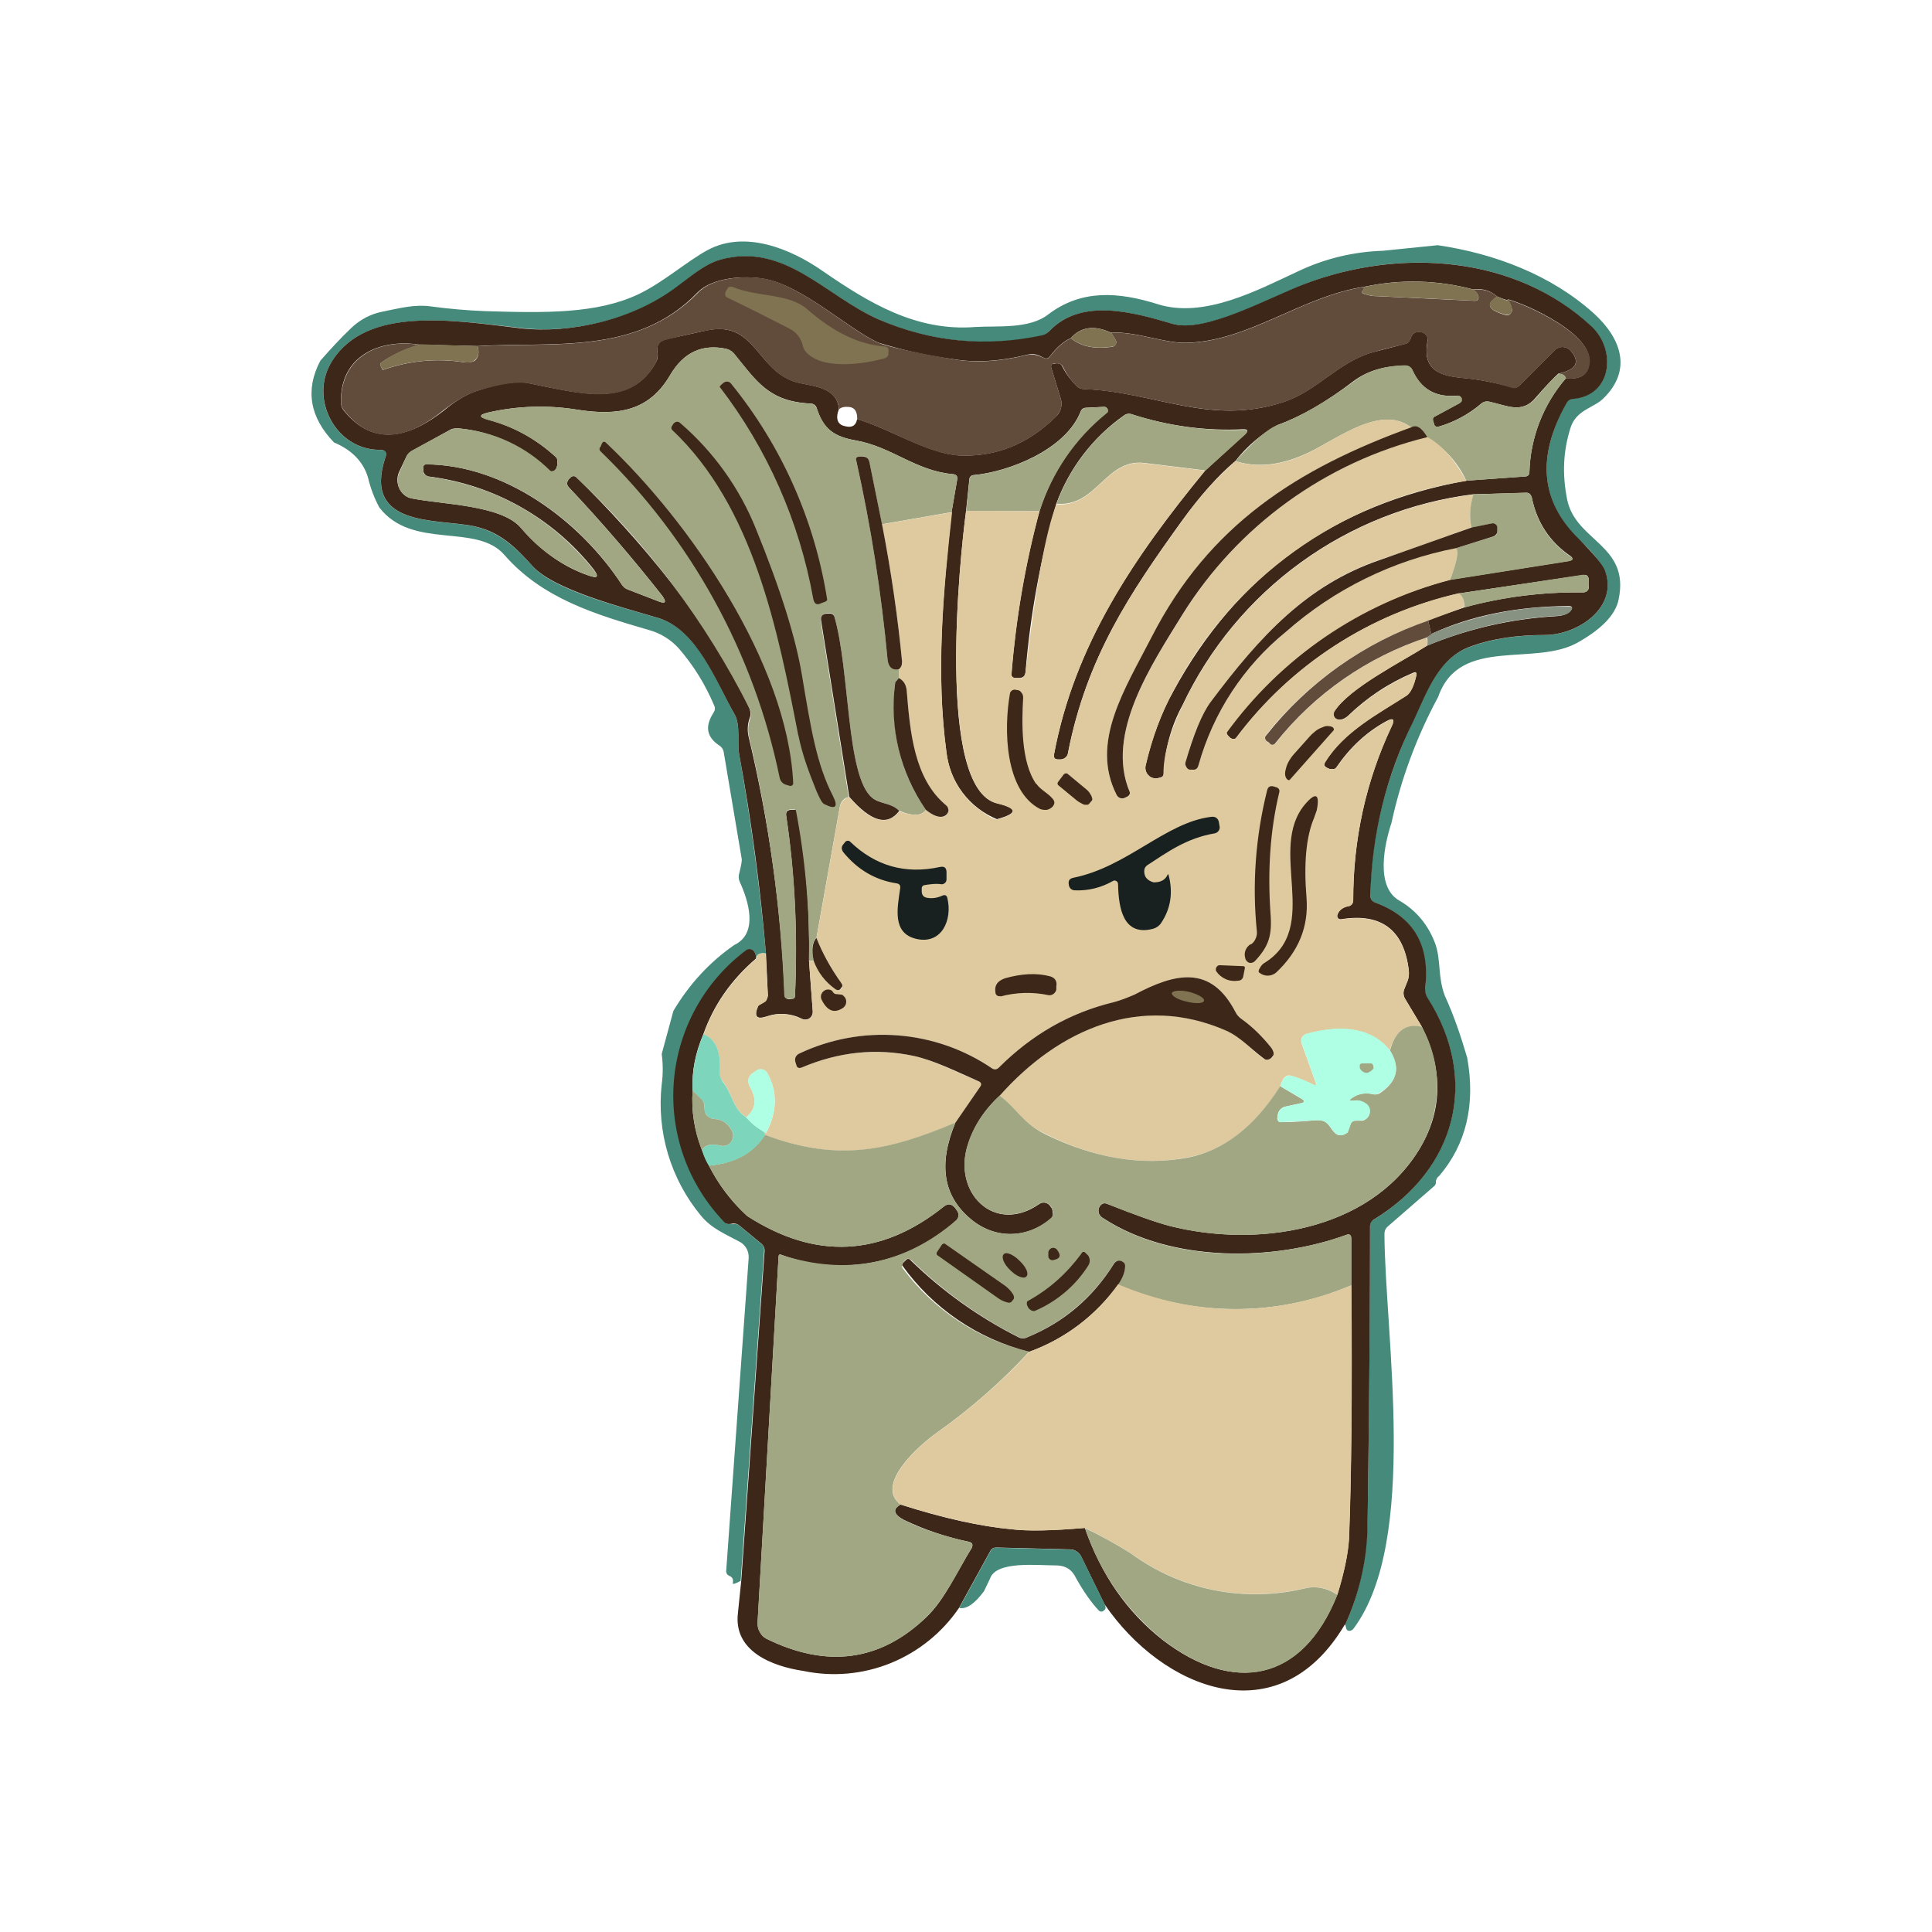 <svg width="24" height="24" viewBox="0 0 24 24" fill="none" xmlns="http://www.w3.org/2000/svg">
<rect x="0" y="0" width="24" height="24" fill="#333333" stroke="none"/>
<g clip-path="url(#clip0_328_20002)">
<path d="M24 0H0V24H24V0Z" fill="white"/>
<path d="M17.181 3.115L17.86 3.046C18.569 3.15 19.271 3.417 19.8 3.894C20.137 4.201 20.282 4.596 19.916 4.951C19.8 5.067 19.579 5.09 19.509 5.316C19.417 5.607 19.405 5.897 19.469 6.211C19.579 6.728 20.247 6.768 20.108 7.442C20.073 7.628 19.91 7.802 19.62 7.97C19.08 8.296 18.133 7.889 17.866 8.656C17.593 9.161 17.401 9.689 17.285 10.224C17.204 10.468 17.076 11.014 17.384 11.188C17.593 11.31 17.744 11.49 17.831 11.728C17.901 11.931 17.86 12.134 17.947 12.367C18.064 12.622 18.151 12.884 18.226 13.139C18.331 13.72 18.214 14.214 17.878 14.608C17.864 14.617 17.854 14.63 17.847 14.644C17.84 14.658 17.836 14.674 17.837 14.69C17.837 14.699 17.835 14.708 17.831 14.716C17.827 14.724 17.821 14.731 17.814 14.736L17.239 15.236C17.226 15.247 17.215 15.262 17.208 15.278C17.201 15.294 17.198 15.311 17.198 15.329C17.204 16.583 17.628 19.138 16.815 20.23C16.809 20.239 16.801 20.245 16.792 20.251C16.783 20.256 16.773 20.259 16.763 20.259C16.739 20.259 16.728 20.248 16.722 20.224C16.72 20.21 16.716 20.197 16.71 20.184C16.885 19.8 16.977 19.371 16.989 18.889C17.012 17.245 17.018 16.025 17.018 15.236C17.018 15.195 17.035 15.166 17.07 15.149C18.075 14.527 18.389 13.424 17.733 12.402C17.709 12.367 17.699 12.326 17.703 12.285C17.761 11.74 17.558 11.385 17.076 11.211C17.06 11.205 17.046 11.194 17.037 11.179C17.027 11.164 17.023 11.147 17.024 11.13C17.024 10.433 17.198 9.707 17.547 8.969C17.733 8.586 17.866 8.168 18.278 8.029C18.534 7.936 18.842 7.889 19.196 7.889C19.608 7.883 20.102 7.547 19.939 7.094C19.855 6.946 19.745 6.814 19.614 6.704C19.138 6.24 19.086 5.677 19.457 5.009C19.464 4.993 19.476 4.979 19.49 4.969C19.504 4.958 19.521 4.952 19.539 4.951C20.026 4.916 20.079 4.352 19.771 4.062C18.83 3.168 17.384 3.075 16.211 3.528C15.764 3.702 14.968 4.149 14.556 4.021C14.079 3.882 13.429 3.696 13.034 4.114C13.01 4.143 12.978 4.164 12.941 4.172C12.261 4.32 11.552 4.249 10.915 3.969C10.252 3.679 9.753 3.011 8.951 3.226C8.748 3.284 8.574 3.441 8.4 3.574C7.865 3.975 7.087 4.149 6.466 4.074C5.641 3.981 4.549 3.801 4.125 4.486C3.829 4.951 4.172 5.595 4.724 5.589C4.787 5.589 4.811 5.618 4.787 5.682C4.497 6.553 5.426 6.443 5.879 6.536C6.205 6.606 6.402 6.797 6.617 7.035C6.884 7.337 7.755 7.552 8.185 7.68C8.661 7.825 8.899 8.47 9.126 8.876C9.201 9.016 9.155 9.225 9.184 9.382C9.329 10.195 9.439 11.014 9.515 11.844C9.439 11.832 9.399 11.856 9.393 11.902C9.393 11.862 9.381 11.832 9.358 11.809C9.329 11.786 9.3 11.786 9.271 11.809C9.014 12.004 8.802 12.25 8.648 12.533C8.494 12.816 8.403 13.129 8.379 13.45C8.356 13.771 8.402 14.093 8.514 14.395C8.626 14.697 8.8 14.972 9.027 15.201L9.068 15.207H9.108C9.137 15.201 9.166 15.207 9.19 15.23L9.451 15.445C9.486 15.468 9.497 15.503 9.492 15.543L9.201 19.638C9.137 19.673 9.102 19.684 9.102 19.667C9.114 19.626 9.102 19.591 9.056 19.574C9.045 19.569 9.036 19.561 9.029 19.55C9.023 19.54 9.02 19.528 9.021 19.516L9.3 15.631C9.303 15.592 9.295 15.553 9.278 15.518C9.26 15.483 9.234 15.454 9.201 15.433C9.021 15.334 8.841 15.265 8.708 15.102C8.521 14.877 8.382 14.616 8.298 14.336C8.214 14.055 8.188 13.761 8.22 13.47C8.237 13.348 8.237 13.22 8.22 13.093L8.365 12.558C8.562 12.227 8.812 11.954 9.12 11.74C9.428 11.594 9.294 11.182 9.19 10.956C9.174 10.921 9.172 10.881 9.184 10.845C9.207 10.752 9.219 10.694 9.213 10.665L8.992 9.353C8.99 9.334 8.984 9.316 8.974 9.3C8.964 9.284 8.95 9.27 8.934 9.26C8.777 9.155 8.754 9.022 8.864 8.853C8.882 8.824 8.888 8.795 8.87 8.76C8.76 8.499 8.615 8.267 8.435 8.058C8.334 7.945 8.203 7.864 8.057 7.825C7.401 7.634 6.739 7.436 6.268 6.896C5.92 6.49 5.124 6.838 4.712 6.304C4.65 6.188 4.603 6.065 4.573 5.938C4.515 5.735 4.369 5.589 4.149 5.496C3.847 5.183 3.789 4.84 3.98 4.48C4.102 4.341 4.23 4.201 4.364 4.074C4.474 3.969 4.607 3.899 4.758 3.87C4.962 3.83 5.148 3.777 5.357 3.807C5.578 3.837 5.801 3.856 6.025 3.865C6.779 3.888 7.412 3.899 7.929 3.656C8.237 3.51 8.545 3.237 8.795 3.104C9.253 2.86 9.817 3.086 10.217 3.365C10.798 3.766 11.385 4.12 12.117 4.062C12.395 4.045 12.784 4.091 13.023 3.905C13.435 3.592 13.894 3.626 14.376 3.777C14.956 3.963 15.624 3.603 16.124 3.371C16.466 3.208 16.821 3.127 17.181 3.115Z" fill="#458A7B"/>
<path d="M16.705 20.182C15.88 21.576 14.44 20.983 13.72 19.927L13.43 19.334C13.417 19.309 13.398 19.288 13.375 19.273C13.351 19.257 13.324 19.248 13.296 19.247L12.379 19.224C12.344 19.224 12.32 19.235 12.303 19.265L11.914 19.973C11.705 20.28 11.41 20.519 11.066 20.659C10.722 20.799 10.344 20.833 9.98 20.757C9.591 20.699 9.109 20.513 9.167 20.037L9.208 19.636L9.498 15.542C9.499 15.523 9.496 15.504 9.488 15.487C9.48 15.469 9.467 15.454 9.451 15.443L9.19 15.228C9.179 15.218 9.167 15.21 9.153 15.205C9.139 15.2 9.124 15.198 9.109 15.199L9.068 15.205C9.056 15.207 9.043 15.206 9.031 15.202C9.018 15.198 9.007 15.191 8.998 15.182C8.776 14.951 8.604 14.676 8.496 14.374C8.388 14.072 8.345 13.75 8.371 13.43C8.397 13.111 8.491 12.8 8.646 12.519C8.801 12.238 9.014 11.994 9.271 11.802C9.3 11.784 9.329 11.784 9.358 11.808C9.382 11.831 9.393 11.866 9.393 11.906C9.08 12.174 8.865 12.487 8.737 12.847C8.638 13.08 8.592 13.306 8.604 13.544C8.586 13.806 8.627 14.049 8.72 14.287C8.843 14.6 9.035 14.88 9.283 15.106C10.131 15.652 10.944 15.612 11.722 14.99C11.78 14.944 11.821 14.955 11.867 15.008L11.891 15.043C11.903 15.06 11.909 15.081 11.907 15.103C11.905 15.124 11.895 15.144 11.879 15.159C11.592 15.424 11.237 15.604 10.854 15.68C10.47 15.755 10.073 15.724 9.707 15.588C9.684 15.577 9.672 15.588 9.672 15.612L9.411 20.159C9.411 20.2 9.417 20.24 9.44 20.275C9.457 20.31 9.486 20.339 9.521 20.357C10.276 20.728 10.938 20.635 11.507 20.089C11.739 19.869 11.891 19.514 12.071 19.23C12.088 19.189 12.082 19.166 12.041 19.154C11.761 19.096 11.488 19.005 11.229 18.881C11.101 18.812 11.083 18.748 11.188 18.69C11.728 18.864 12.187 18.962 12.57 18.997C12.768 19.021 13.07 19.015 13.476 18.98C13.679 19.561 13.999 20.025 14.446 20.374C15.317 21.042 16.177 20.902 16.612 19.811C16.699 19.532 16.746 19.299 16.757 19.113C16.786 18.359 16.798 17.313 16.786 15.966V15.385C16.786 15.339 16.763 15.327 16.728 15.339C15.822 15.67 14.556 15.687 13.708 15.135C13.681 15.122 13.661 15.099 13.65 15.072C13.646 15.057 13.645 15.042 13.646 15.027C13.648 15.012 13.654 14.997 13.662 14.985C13.685 14.95 13.72 14.938 13.755 14.955C14.092 15.089 14.353 15.182 14.527 15.228C15.596 15.501 17.001 15.304 17.628 14.282C17.919 13.806 17.93 13.294 17.663 12.754L17.454 12.406C17.444 12.389 17.437 12.369 17.435 12.349C17.433 12.329 17.436 12.309 17.443 12.29L17.489 12.174C17.501 12.139 17.506 12.098 17.501 12.057C17.443 11.552 17.158 11.337 16.659 11.419C16.651 11.42 16.643 11.419 16.636 11.416C16.628 11.413 16.622 11.408 16.618 11.401C16.614 11.394 16.612 11.386 16.612 11.378C16.612 11.37 16.614 11.362 16.618 11.355C16.641 11.297 16.688 11.268 16.752 11.256C16.769 11.256 16.78 11.244 16.792 11.233C16.803 11.22 16.81 11.204 16.81 11.186C16.81 10.431 16.966 9.705 17.286 9.026C17.332 8.933 17.309 8.91 17.216 8.962C16.972 9.096 16.769 9.287 16.606 9.525C16.598 9.539 16.586 9.549 16.572 9.554H16.519L16.484 9.537C16.45 9.52 16.444 9.496 16.461 9.467C16.693 9.084 17.117 8.869 17.477 8.637C17.524 8.602 17.564 8.521 17.593 8.393C17.599 8.352 17.593 8.341 17.553 8.358C17.253 8.484 16.979 8.666 16.746 8.892C16.699 8.933 16.653 8.95 16.606 8.933C16.597 8.929 16.589 8.923 16.583 8.916C16.573 8.905 16.567 8.891 16.566 8.876C16.564 8.861 16.569 8.846 16.577 8.834C16.763 8.544 17.413 8.219 17.727 8.021C18.235 7.81 18.775 7.687 19.324 7.655C19.417 7.65 19.481 7.626 19.51 7.586C19.539 7.551 19.533 7.528 19.487 7.528C18.848 7.533 18.279 7.644 17.779 7.876L17.739 7.702L18.192 7.545C18.67 7.414 19.165 7.352 19.661 7.359C19.713 7.359 19.742 7.33 19.737 7.272V7.214C19.737 7.156 19.713 7.133 19.661 7.144L18.128 7.371C17.018 7.621 16.033 8.26 15.352 9.171C15.34 9.178 15.326 9.18 15.312 9.178C15.299 9.176 15.286 9.169 15.276 9.159L15.253 9.136C15.245 9.127 15.239 9.115 15.238 9.102C15.238 9.09 15.241 9.077 15.247 9.067C15.928 8.147 16.904 7.489 18.012 7.202L19.481 6.97C19.545 6.958 19.551 6.935 19.498 6.9C19.249 6.726 19.092 6.488 19.028 6.18C19.016 6.14 18.993 6.116 18.953 6.122L18.302 6.14C17.528 6.237 16.791 6.528 16.16 6.986C15.528 7.444 15.023 8.054 14.69 8.759C14.548 9.02 14.469 9.31 14.457 9.607C14.457 9.636 14.44 9.653 14.411 9.659L14.388 9.665C14.366 9.671 14.344 9.671 14.322 9.664C14.3 9.658 14.281 9.646 14.266 9.63C14.25 9.614 14.239 9.595 14.233 9.573C14.227 9.552 14.226 9.53 14.231 9.508C14.312 9.159 14.428 8.852 14.574 8.59C15.364 7.138 16.577 6.267 18.215 5.971L18.941 5.919C18.982 5.919 18.999 5.896 18.999 5.861C19.012 5.433 19.172 5.023 19.452 4.699C19.632 4.717 19.731 4.653 19.742 4.508C19.789 4.153 18.987 3.788 18.732 3.718C18.732 3.735 18.691 3.724 18.598 3.683C18.558 3.647 18.511 3.621 18.46 3.606C18.409 3.591 18.355 3.588 18.302 3.596C17.862 3.478 17.4 3.466 16.955 3.561C16.171 3.677 15.514 4.241 14.736 4.258C14.457 4.264 14.132 4.119 13.796 4.13C13.592 4.037 13.424 4.061 13.302 4.2C13.209 4.241 13.127 4.316 13.046 4.421C13.023 4.455 12.994 4.461 12.965 4.444C12.884 4.403 12.843 4.386 12.75 4.409C12.419 4.49 12.111 4.508 11.838 4.461C11.525 4.419 11.217 4.351 10.915 4.258C10.543 4.095 9.962 3.538 9.48 3.462C9.242 3.422 8.853 3.445 8.667 3.631C7.912 4.421 6.85 4.241 5.932 4.299L5.206 4.281C4.718 4.206 4.219 4.421 4.236 5.001C4.236 5.042 4.248 5.071 4.271 5.1C4.649 5.57 5.107 5.419 5.514 5.1C5.665 4.972 5.816 4.885 5.955 4.845C6.228 4.757 6.437 4.728 6.583 4.763C7.221 4.891 7.837 5.071 8.151 4.496C8.169 4.463 8.175 4.423 8.168 4.386C8.151 4.293 8.185 4.235 8.284 4.212L8.795 4.101C9.405 3.985 9.399 4.635 9.928 4.757C10.114 4.798 10.404 4.815 10.421 5.083C10.381 5.187 10.398 5.257 10.468 5.286C10.572 5.321 10.63 5.298 10.648 5.205C11.083 5.338 11.519 5.634 11.925 5.658C12.373 5.675 12.768 5.518 13.116 5.176C13.148 5.147 13.17 5.11 13.18 5.068C13.191 5.027 13.188 4.983 13.174 4.943L13.058 4.566C13.055 4.557 13.056 4.548 13.059 4.54C13.062 4.531 13.068 4.524 13.075 4.519H13.093L13.127 4.513C13.162 4.513 13.186 4.525 13.197 4.554C13.244 4.647 13.308 4.728 13.377 4.798C13.401 4.821 13.435 4.833 13.47 4.833C14.353 4.868 15.021 5.292 15.938 4.996C16.357 4.862 16.63 4.49 17.059 4.374L17.443 4.275C17.477 4.27 17.501 4.252 17.518 4.217L17.535 4.171C17.542 4.158 17.552 4.146 17.564 4.138C17.576 4.13 17.59 4.125 17.605 4.124C17.634 4.119 17.663 4.124 17.686 4.136C17.721 4.159 17.745 4.194 17.733 4.235C17.669 4.583 17.861 4.665 18.163 4.694C18.366 4.711 18.569 4.752 18.778 4.81C18.813 4.827 18.842 4.815 18.871 4.792L19.313 4.351C19.326 4.337 19.343 4.327 19.36 4.32C19.378 4.313 19.398 4.309 19.417 4.31C19.436 4.312 19.455 4.317 19.472 4.326C19.489 4.335 19.504 4.347 19.516 4.363C19.632 4.496 19.58 4.595 19.359 4.641C19.307 4.688 19.214 4.781 19.08 4.937C18.906 5.147 18.72 5.036 18.5 4.99C18.482 4.986 18.465 4.986 18.447 4.99C18.43 4.994 18.414 5.002 18.401 5.013C18.244 5.148 18.06 5.247 17.861 5.303C17.853 5.304 17.845 5.302 17.838 5.299C17.831 5.296 17.825 5.292 17.82 5.286C17.817 5.279 17.814 5.271 17.814 5.263L17.803 5.228C17.799 5.216 17.799 5.204 17.803 5.193C17.809 5.182 17.82 5.174 17.832 5.17L18.134 5.007L18.157 4.984V4.949C18.154 4.94 18.148 4.932 18.14 4.926C18.131 4.919 18.121 4.915 18.11 4.914C17.837 4.943 17.652 4.833 17.547 4.601C17.54 4.582 17.527 4.567 17.51 4.556C17.493 4.546 17.474 4.541 17.454 4.543C17.199 4.543 16.989 4.606 16.815 4.734C16.473 4.996 16.159 5.176 15.869 5.28C15.666 5.393 15.489 5.545 15.346 5.727C15.125 5.913 14.905 6.163 14.678 6.476C14.039 7.365 13.499 8.166 13.267 9.351C13.267 9.374 13.255 9.392 13.238 9.409C13.222 9.423 13.201 9.431 13.18 9.433H13.145C13.104 9.433 13.087 9.415 13.093 9.374C13.348 8.01 14.08 6.929 14.974 5.843L15.468 5.39C15.509 5.35 15.503 5.332 15.445 5.332C14.974 5.356 14.515 5.292 14.062 5.147C14.045 5.14 14.026 5.138 14.008 5.141C13.989 5.144 13.972 5.152 13.958 5.164C13.575 5.435 13.284 5.816 13.122 6.256C12.925 6.94 12.797 7.643 12.739 8.352C12.733 8.399 12.71 8.416 12.669 8.422H12.611C12.6 8.422 12.59 8.419 12.581 8.413C12.573 8.406 12.567 8.397 12.564 8.387V8.37C12.622 7.661 12.739 6.987 12.913 6.349C13.066 5.861 13.361 5.43 13.761 5.112C13.762 5.105 13.762 5.097 13.761 5.09C13.76 5.083 13.756 5.077 13.752 5.071C13.747 5.065 13.742 5.061 13.735 5.058C13.729 5.055 13.721 5.053 13.714 5.054L13.493 5.065C13.459 5.065 13.435 5.083 13.424 5.112C13.238 5.588 12.529 5.861 12.1 5.901C12.065 5.901 12.041 5.925 12.041 5.96L12.001 6.343C11.925 6.918 11.623 9.793 12.384 9.978C12.646 10.037 12.646 10.106 12.384 10.176C12.215 10.106 12.067 9.992 11.957 9.846C11.847 9.7 11.778 9.527 11.757 9.345C11.623 8.358 11.716 7.342 11.821 6.36L11.891 5.954C11.896 5.913 11.879 5.896 11.838 5.89C11.374 5.849 11.083 5.553 10.636 5.472C10.363 5.425 10.23 5.332 10.148 5.077C10.144 5.059 10.134 5.042 10.119 5.03C10.106 5.02 10.09 5.014 10.073 5.013C9.55 4.99 9.399 4.734 9.12 4.397C9.096 4.365 9.061 4.343 9.022 4.333C8.725 4.27 8.493 4.374 8.325 4.659C8.063 5.106 7.68 5.17 7.163 5.088C6.8 5.03 6.43 5.042 6.071 5.123C5.944 5.152 5.944 5.181 6.071 5.216C6.379 5.298 6.652 5.449 6.896 5.669C6.914 5.681 6.919 5.698 6.925 5.716V5.774L6.914 5.809C6.914 5.82 6.902 5.826 6.896 5.838C6.891 5.844 6.884 5.849 6.876 5.852C6.869 5.856 6.861 5.857 6.853 5.857C6.844 5.857 6.836 5.856 6.829 5.852C6.821 5.849 6.814 5.844 6.809 5.838C6.508 5.542 6.114 5.359 5.694 5.321C5.659 5.321 5.618 5.321 5.584 5.344L5.119 5.599C5.085 5.617 5.058 5.646 5.044 5.681L4.956 5.867C4.936 5.915 4.931 5.969 4.944 6.021C4.956 6.072 4.985 6.118 5.026 6.151C5.055 6.174 5.084 6.186 5.119 6.192C5.497 6.267 6.222 6.273 6.466 6.552C6.722 6.848 7.006 7.046 7.314 7.15C7.43 7.191 7.442 7.162 7.372 7.069C6.866 6.432 6.13 6.02 5.322 5.919C5.313 5.917 5.304 5.914 5.296 5.909C5.288 5.904 5.281 5.898 5.276 5.89C5.264 5.875 5.257 5.857 5.258 5.838V5.803C5.258 5.798 5.259 5.794 5.261 5.789C5.263 5.785 5.265 5.781 5.269 5.778C5.272 5.775 5.276 5.772 5.28 5.771C5.284 5.769 5.289 5.768 5.293 5.768C6.263 5.774 7.198 6.459 7.727 7.266C7.744 7.29 7.767 7.313 7.802 7.324L8.18 7.47C8.267 7.504 8.284 7.481 8.226 7.4C7.86 6.935 7.471 6.482 7.065 6.052C7.041 6.023 7.035 5.994 7.065 5.954L7.088 5.931C7.093 5.925 7.099 5.921 7.105 5.919C7.111 5.916 7.118 5.914 7.126 5.914C7.133 5.914 7.14 5.916 7.146 5.919C7.153 5.921 7.158 5.925 7.163 5.931C7.918 6.668 8.847 7.754 9.312 8.805C9.324 8.846 9.329 8.881 9.312 8.921C9.286 8.996 9.282 9.077 9.3 9.154C9.554 10.211 9.704 11.29 9.748 12.377C9.748 12.389 9.759 12.394 9.765 12.4C9.777 12.409 9.791 12.413 9.806 12.412L9.852 12.406C9.864 12.406 9.875 12.389 9.875 12.377C9.91 11.622 9.875 10.867 9.765 10.124C9.765 10.083 9.777 10.066 9.823 10.06H9.887L9.899 10.089C10.015 10.698 10.061 11.308 10.05 11.935L10.096 12.563C10.097 12.579 10.094 12.596 10.087 12.611C10.08 12.627 10.069 12.64 10.055 12.65C10.042 12.659 10.026 12.664 10.01 12.665C9.993 12.666 9.977 12.663 9.962 12.656C9.895 12.622 9.821 12.601 9.745 12.597C9.669 12.591 9.593 12.602 9.521 12.627C9.399 12.667 9.364 12.627 9.417 12.499C9.417 12.487 9.446 12.476 9.486 12.452C9.501 12.444 9.513 12.432 9.521 12.418C9.532 12.402 9.538 12.384 9.539 12.365L9.515 11.843C9.444 11.017 9.334 10.195 9.184 9.38C9.155 9.223 9.202 9.014 9.126 8.875C8.894 8.468 8.662 7.83 8.185 7.679C7.756 7.551 6.885 7.33 6.617 7.034C6.402 6.796 6.211 6.604 5.88 6.535C5.427 6.442 4.498 6.552 4.788 5.681C4.811 5.623 4.788 5.588 4.724 5.588C4.172 5.594 3.83 4.949 4.126 4.484C4.556 3.799 5.636 3.979 6.466 4.078C7.088 4.148 7.86 3.973 8.4 3.567C8.574 3.439 8.749 3.282 8.952 3.224C9.753 3.009 10.253 3.677 10.915 3.968C11.56 4.246 12.239 4.316 12.948 4.165C12.981 4.157 13.011 4.138 13.035 4.113C13.43 3.695 14.08 3.88 14.556 4.02C14.963 4.148 15.764 3.695 16.211 3.526C17.384 3.079 18.825 3.166 19.777 4.061C20.079 4.351 20.027 4.914 19.545 4.955C19.526 4.955 19.508 4.961 19.493 4.971C19.478 4.982 19.465 4.996 19.458 5.013C19.086 5.675 19.138 6.233 19.615 6.697C19.8 6.883 19.911 7.017 19.94 7.092C20.102 7.545 19.609 7.882 19.197 7.888C18.842 7.888 18.534 7.934 18.279 8.027C17.872 8.166 17.733 8.585 17.553 8.968C17.218 9.64 17.038 10.378 17.024 11.128C17.023 11.146 17.028 11.163 17.037 11.178C17.047 11.192 17.06 11.203 17.077 11.21C17.559 11.384 17.768 11.738 17.704 12.278C17.704 12.325 17.71 12.359 17.733 12.394C18.389 13.422 18.081 14.526 17.071 15.147C17.055 15.155 17.042 15.168 17.033 15.183C17.023 15.199 17.019 15.216 17.019 15.234C17.019 16.024 17.013 17.244 16.989 18.893C16.99 19.338 16.895 19.777 16.711 20.182H16.705Z" fill="#3C2718"/>
<path d="M13.303 4.202C13.431 4.307 13.605 4.341 13.82 4.307C13.828 4.306 13.836 4.302 13.844 4.297C13.851 4.292 13.857 4.285 13.86 4.278C13.864 4.269 13.867 4.26 13.867 4.251C13.867 4.242 13.864 4.233 13.86 4.225L13.802 4.132C14.133 4.121 14.459 4.266 14.737 4.26C15.515 4.243 16.172 3.679 16.956 3.563L16.915 3.633C16.927 3.645 16.95 3.656 16.985 3.662C17.02 3.674 17.06 3.679 17.101 3.679L18.32 3.737C18.349 3.737 18.367 3.726 18.367 3.697C18.367 3.662 18.349 3.639 18.303 3.598C18.419 3.586 18.524 3.615 18.599 3.685C18.448 3.778 18.483 3.854 18.715 3.917C18.727 3.918 18.74 3.916 18.75 3.909C18.76 3.903 18.769 3.894 18.773 3.883C18.78 3.874 18.784 3.864 18.785 3.854C18.777 3.805 18.757 3.759 18.727 3.72C18.983 3.79 19.79 4.156 19.749 4.51C19.732 4.655 19.633 4.719 19.453 4.701C19.441 4.661 19.407 4.643 19.36 4.643C19.581 4.591 19.633 4.498 19.517 4.365C19.505 4.35 19.49 4.337 19.473 4.328C19.456 4.319 19.437 4.314 19.418 4.312C19.399 4.312 19.38 4.315 19.362 4.322C19.344 4.329 19.327 4.339 19.314 4.353L18.872 4.794C18.861 4.807 18.846 4.816 18.829 4.82C18.813 4.824 18.795 4.823 18.779 4.818C18.576 4.754 18.373 4.713 18.164 4.696C17.862 4.667 17.67 4.585 17.734 4.237C17.74 4.19 17.722 4.161 17.682 4.138C17.658 4.127 17.632 4.123 17.606 4.127C17.577 4.127 17.548 4.144 17.536 4.173L17.519 4.219C17.512 4.235 17.502 4.248 17.489 4.258C17.476 4.268 17.46 4.275 17.444 4.278C17.316 4.307 17.188 4.336 17.06 4.376C16.631 4.492 16.358 4.864 15.939 4.998C15.022 5.288 14.354 4.87 13.471 4.835C13.437 4.835 13.404 4.823 13.378 4.8C13.307 4.729 13.248 4.647 13.204 4.556C13.198 4.542 13.187 4.53 13.173 4.523C13.159 4.516 13.144 4.513 13.129 4.516H13.094C13.088 4.516 13.081 4.518 13.076 4.521C13.071 4.524 13.068 4.528 13.065 4.533C13.061 4.538 13.059 4.544 13.058 4.55C13.057 4.556 13.057 4.562 13.059 4.568L13.175 4.945C13.204 5.033 13.181 5.108 13.117 5.178C12.768 5.52 12.374 5.677 11.921 5.66C11.514 5.637 11.084 5.34 10.649 5.207C10.649 5.114 10.62 5.067 10.556 5.056C10.498 5.05 10.451 5.056 10.422 5.085C10.405 4.818 10.114 4.8 9.929 4.76C9.4 4.643 9.406 3.981 8.796 4.103C8.622 4.138 8.454 4.173 8.285 4.219C8.186 4.237 8.152 4.295 8.169 4.394C8.169 4.429 8.169 4.463 8.152 4.498C7.838 5.079 7.222 4.893 6.583 4.765C6.438 4.736 6.235 4.765 5.956 4.847C5.817 4.887 5.666 4.974 5.509 5.096C5.108 5.422 4.65 5.578 4.272 5.096C4.25 5.07 4.238 5.037 4.237 5.003C4.226 4.423 4.719 4.208 5.207 4.283C5.033 4.336 4.876 4.405 4.737 4.504C4.725 4.516 4.719 4.521 4.725 4.539L4.742 4.574C4.742 4.591 4.76 4.597 4.772 4.591C5.084 4.481 5.419 4.449 5.747 4.498C5.817 4.51 5.863 4.498 5.898 4.481C5.945 4.44 5.956 4.382 5.933 4.301C6.851 4.243 7.908 4.423 8.674 3.633C8.854 3.447 9.238 3.424 9.481 3.459C9.963 3.54 10.544 4.098 10.916 4.26C11.032 4.307 11.346 4.376 11.845 4.463C12.118 4.51 12.42 4.492 12.751 4.411C12.844 4.394 12.885 4.411 12.966 4.446C12.995 4.463 13.024 4.458 13.047 4.423C13.129 4.318 13.21 4.243 13.303 4.202Z" fill="#614B3A"/>
<path d="M18.302 3.597C18.349 3.632 18.366 3.661 18.366 3.696C18.366 3.725 18.349 3.736 18.32 3.736L17.1 3.678C17.06 3.678 17.019 3.672 16.984 3.661C16.959 3.657 16.935 3.647 16.914 3.632L16.955 3.562C17.401 3.467 17.862 3.479 18.302 3.597ZM9.097 3.562C9.411 3.696 9.794 3.638 10.027 3.841C10.358 4.131 10.677 4.282 10.996 4.305C11.025 4.311 11.043 4.329 11.037 4.364V4.398C11.036 4.412 11.029 4.424 11.02 4.433C11.012 4.442 11.002 4.448 10.991 4.451C10.782 4.509 10.259 4.607 10.033 4.393C10.004 4.369 9.983 4.336 9.974 4.3C9.964 4.252 9.944 4.207 9.913 4.169C9.883 4.13 9.844 4.1 9.8 4.079C9.55 3.95 9.299 3.824 9.045 3.701C9.01 3.69 8.999 3.661 9.016 3.62L9.034 3.591C9.039 3.578 9.05 3.568 9.063 3.562H9.097ZM18.599 3.684C18.691 3.725 18.732 3.742 18.732 3.719C18.767 3.777 18.784 3.818 18.784 3.852C18.784 3.861 18.782 3.87 18.778 3.878C18.774 3.886 18.768 3.893 18.761 3.899C18.754 3.905 18.745 3.909 18.736 3.911C18.727 3.913 18.718 3.913 18.709 3.911C18.482 3.852 18.447 3.777 18.599 3.678V3.684ZM13.802 4.131L13.86 4.224C13.865 4.233 13.867 4.243 13.867 4.253C13.867 4.263 13.865 4.273 13.86 4.282C13.855 4.289 13.849 4.295 13.842 4.299C13.835 4.303 13.827 4.305 13.819 4.305C13.604 4.34 13.43 4.305 13.302 4.201C13.424 4.062 13.592 4.038 13.796 4.131H13.802ZM5.206 4.276L5.932 4.3C5.956 4.381 5.944 4.439 5.897 4.474C5.863 4.503 5.816 4.509 5.746 4.497C5.419 4.448 5.084 4.48 4.771 4.59C4.759 4.59 4.748 4.59 4.742 4.573L4.724 4.538C4.724 4.52 4.724 4.514 4.736 4.503C4.875 4.404 5.026 4.329 5.206 4.282V4.276Z" fill="#807352"/>
<path d="M11.827 6.361L10.956 6.512L10.799 5.74C10.787 5.687 10.758 5.664 10.706 5.67H10.671C10.642 5.67 10.625 5.693 10.636 5.722C10.822 6.553 10.95 7.372 11.025 8.19C11.037 8.289 11.084 8.33 11.165 8.307V8.423L11.142 8.452C11.13 8.463 11.122 8.477 11.118 8.492C11.06 9.091 11.188 9.613 11.502 10.06C11.45 10.136 11.339 10.142 11.171 10.072C11.06 9.967 10.938 9.991 10.834 9.909C10.509 9.642 10.561 8.33 10.364 7.656C10.36 7.644 10.352 7.633 10.341 7.626C10.331 7.619 10.318 7.615 10.305 7.615H10.271C10.212 7.627 10.189 7.662 10.195 7.714L10.543 9.904C10.532 9.904 10.514 9.904 10.485 9.927C10.457 9.95 10.439 9.983 10.433 10.02L10.143 11.646C10.085 11.704 10.079 11.803 10.108 11.936H10.05C10.059 11.309 10.005 10.682 9.887 10.066C9.884 10.062 9.879 10.059 9.874 10.057C9.869 10.055 9.864 10.054 9.858 10.055H9.818C9.777 10.06 9.76 10.084 9.765 10.124C9.881 10.868 9.91 11.617 9.876 12.378C9.876 12.389 9.864 12.401 9.852 12.407H9.806C9.799 12.409 9.792 12.409 9.785 12.408C9.778 12.407 9.771 12.405 9.765 12.401C9.758 12.396 9.752 12.389 9.748 12.38C9.744 12.372 9.742 12.363 9.742 12.354C9.7 11.278 9.554 10.209 9.306 9.16C9.288 9.083 9.292 9.003 9.318 8.928C9.332 8.888 9.33 8.844 9.312 8.806C8.767 7.723 8.033 6.746 7.146 5.919C7.14 5.917 7.133 5.915 7.126 5.915C7.119 5.915 7.112 5.917 7.105 5.919C7.099 5.922 7.093 5.926 7.088 5.931L7.065 5.955C7.036 5.989 7.042 6.024 7.065 6.053C7.471 6.483 7.86 6.936 8.226 7.401C8.284 7.482 8.267 7.505 8.18 7.47L7.802 7.325C7.772 7.314 7.745 7.294 7.727 7.267C7.204 6.454 6.263 5.775 5.294 5.769C5.284 5.769 5.275 5.772 5.269 5.779C5.262 5.785 5.259 5.794 5.259 5.804V5.838C5.259 5.862 5.259 5.879 5.276 5.896L5.323 5.92C6.147 6.036 6.832 6.413 7.367 7.07C7.442 7.163 7.425 7.186 7.315 7.151C6.983 7.032 6.689 6.826 6.467 6.553C6.223 6.274 5.497 6.268 5.119 6.193C5.085 6.186 5.054 6.171 5.026 6.15C4.999 6.129 4.977 6.102 4.962 6.071C4.947 6.039 4.94 6.004 4.94 5.969C4.94 5.934 4.947 5.899 4.962 5.867L5.044 5.682C5.055 5.647 5.079 5.624 5.113 5.6L5.584 5.345C5.619 5.325 5.66 5.316 5.7 5.322C6.13 5.358 6.533 5.545 6.838 5.85C6.848 5.853 6.859 5.854 6.869 5.852C6.879 5.85 6.889 5.845 6.896 5.838C6.905 5.83 6.911 5.82 6.914 5.809L6.925 5.769C6.931 5.751 6.931 5.733 6.926 5.715C6.921 5.697 6.91 5.682 6.896 5.67C6.66 5.454 6.375 5.298 6.066 5.217C5.944 5.182 5.944 5.159 6.066 5.124C6.428 5.041 6.803 5.03 7.169 5.089C7.68 5.171 8.064 5.107 8.325 4.659C8.493 4.375 8.726 4.27 9.022 4.334C9.06 4.342 9.095 4.362 9.121 4.392C9.399 4.735 9.545 4.99 10.067 5.014C10.091 5.014 10.102 5.02 10.12 5.031L10.149 5.078C10.236 5.333 10.364 5.426 10.636 5.473C11.084 5.554 11.374 5.85 11.839 5.891C11.879 5.891 11.897 5.914 11.891 5.955L11.821 6.361H11.827ZM19.359 4.642C19.406 4.642 19.441 4.659 19.452 4.7C19.172 5.024 19.012 5.434 18.999 5.862C18.999 5.896 18.982 5.92 18.941 5.92L18.215 5.972C18.111 5.747 17.941 5.559 17.727 5.432C17.658 5.31 17.594 5.269 17.53 5.31C17.158 5.02 16.607 5.455 16.252 5.624C15.921 5.78 15.625 5.815 15.346 5.728C15.579 5.473 15.753 5.322 15.869 5.281C16.159 5.176 16.473 4.99 16.821 4.735C16.99 4.607 17.199 4.543 17.454 4.538C17.495 4.538 17.53 4.561 17.547 4.596C17.652 4.834 17.838 4.944 18.111 4.915C18.122 4.915 18.128 4.915 18.14 4.927C18.146 4.927 18.157 4.938 18.157 4.95V4.985L18.134 5.008L17.832 5.171C17.82 5.175 17.81 5.183 17.803 5.194C17.799 5.205 17.799 5.217 17.803 5.229L17.814 5.263C17.818 5.278 17.826 5.29 17.838 5.298C17.844 5.301 17.851 5.302 17.858 5.302C17.865 5.302 17.872 5.301 17.878 5.298C18.076 5.24 18.25 5.147 18.401 5.014C18.43 4.99 18.465 4.979 18.506 4.99C18.721 5.037 18.901 5.147 19.086 4.938C19.214 4.781 19.307 4.689 19.359 4.648V4.642Z" fill="#A0A782"/>
<path d="M10.201 7.493C10.143 7.523 10.114 7.499 10.102 7.435C9.93 6.478 9.532 5.576 8.94 4.805L8.952 4.787L8.964 4.776L8.993 4.752C9.006 4.743 9.022 4.739 9.039 4.741C9.055 4.743 9.07 4.751 9.08 4.764C9.71 5.539 10.122 6.466 10.276 7.453C10.269 7.464 10.259 7.472 10.247 7.476L10.201 7.493Z" fill="#3C2718"/>
<path d="M12.915 6.35H12.003L12.043 5.96C12.043 5.926 12.067 5.902 12.102 5.902C12.531 5.862 13.24 5.589 13.426 5.113C13.431 5.099 13.441 5.087 13.454 5.079C13.466 5.07 13.48 5.066 13.495 5.066L13.716 5.054C13.728 5.054 13.734 5.054 13.745 5.066C13.752 5.071 13.758 5.079 13.761 5.087C13.764 5.095 13.764 5.104 13.763 5.113C13.763 5.124 13.751 5.13 13.745 5.136C13.356 5.45 13.067 5.872 12.915 6.35ZM14.976 5.844L14.216 5.751C13.734 5.693 13.623 6.303 13.124 6.257C13.292 5.809 13.571 5.444 13.96 5.165C13.974 5.153 13.992 5.145 14.01 5.142C14.028 5.139 14.047 5.141 14.065 5.147C14.512 5.293 14.976 5.356 15.447 5.339C15.505 5.339 15.511 5.351 15.47 5.397L14.976 5.844Z" fill="#A0A782"/>
<path d="M17.536 5.312C16.119 5.817 15.021 6.52 14.307 7.914C13.97 8.57 13.54 9.227 13.872 9.877C13.876 9.886 13.882 9.895 13.89 9.902C13.898 9.909 13.906 9.914 13.916 9.917C13.926 9.92 13.937 9.922 13.947 9.921C13.957 9.92 13.967 9.917 13.976 9.912L14.011 9.894C14.023 9.894 14.028 9.883 14.034 9.871V9.836C13.726 9.116 14.307 8.257 14.691 7.635C15.377 6.532 16.466 5.74 17.728 5.428C17.902 5.521 18.065 5.701 18.216 5.974C17.446 6.094 16.716 6.393 16.083 6.847C15.451 7.301 14.934 7.897 14.574 8.588C14.429 8.855 14.313 9.163 14.232 9.511C14.227 9.533 14.228 9.555 14.234 9.576C14.24 9.598 14.251 9.617 14.267 9.633C14.281 9.648 14.3 9.659 14.32 9.665C14.34 9.671 14.362 9.672 14.383 9.668L14.412 9.662C14.441 9.656 14.453 9.639 14.453 9.61C14.453 9.372 14.534 9.087 14.691 8.762C15.024 8.057 15.529 7.447 16.161 6.989C16.792 6.531 17.529 6.24 18.303 6.143C18.262 6.294 18.25 6.433 18.28 6.549C17.896 6.694 17.513 6.828 17.13 6.956C16.241 7.264 15.66 7.891 15.039 8.721C14.888 8.962 14.782 9.227 14.725 9.505C14.727 9.514 14.731 9.522 14.736 9.529C14.741 9.535 14.747 9.541 14.754 9.546C14.761 9.551 14.769 9.555 14.778 9.558L14.807 9.563C14.853 9.569 14.876 9.552 14.888 9.505C15.07 8.854 15.449 8.276 15.974 7.85C16.572 7.319 17.302 6.958 18.088 6.805C18.123 6.845 18.099 6.979 18.012 7.205C16.895 7.498 15.914 8.17 15.236 9.105L15.254 9.139L15.277 9.163C15.284 9.169 15.292 9.174 15.301 9.177C15.31 9.18 15.32 9.181 15.329 9.18C15.335 9.18 15.347 9.18 15.353 9.168C16.034 8.257 17.018 7.619 18.128 7.368C18.175 7.415 18.192 7.467 18.187 7.542L17.739 7.711C16.945 7.982 16.246 8.476 15.724 9.134C15.707 9.157 15.713 9.18 15.73 9.203L15.765 9.232C15.794 9.261 15.823 9.261 15.846 9.232C16.33 8.621 16.982 8.165 17.722 7.92C17.734 7.966 17.734 7.995 17.722 8.024C17.414 8.222 16.764 8.547 16.578 8.837C16.573 8.846 16.57 8.856 16.569 8.866C16.568 8.876 16.569 8.886 16.572 8.895C16.572 8.901 16.572 8.913 16.584 8.919C16.59 8.926 16.598 8.932 16.607 8.936C16.654 8.954 16.7 8.936 16.746 8.895C16.982 8.668 17.257 8.487 17.559 8.361C17.588 8.344 17.6 8.361 17.594 8.396C17.565 8.524 17.524 8.605 17.478 8.64C17.118 8.872 16.7 9.087 16.462 9.47C16.444 9.499 16.45 9.528 16.485 9.54L16.52 9.552C16.537 9.558 16.555 9.563 16.572 9.552C16.584 9.552 16.601 9.54 16.607 9.528C16.77 9.29 16.973 9.099 17.217 8.965C17.31 8.913 17.333 8.936 17.286 9.029C16.968 9.704 16.805 10.443 16.81 11.189C16.81 11.207 16.805 11.219 16.793 11.236C16.782 11.248 16.768 11.256 16.752 11.259C16.723 11.263 16.694 11.274 16.67 11.291C16.646 11.308 16.626 11.331 16.613 11.358C16.61 11.365 16.608 11.374 16.61 11.382C16.61 11.39 16.614 11.398 16.619 11.404C16.623 11.411 16.629 11.416 16.636 11.419C16.644 11.422 16.651 11.423 16.659 11.422C17.159 11.341 17.437 11.555 17.501 12.061C17.501 12.101 17.501 12.142 17.49 12.177L17.443 12.293C17.436 12.312 17.434 12.332 17.436 12.352C17.438 12.372 17.444 12.392 17.455 12.409L17.664 12.758C17.466 12.711 17.333 12.81 17.263 13.048C17.014 12.729 16.578 12.746 16.23 12.845C16.217 12.848 16.206 12.854 16.196 12.862C16.186 12.87 16.177 12.88 16.171 12.891C16.161 12.915 16.161 12.942 16.171 12.967L16.346 13.454C16.351 13.478 16.346 13.489 16.322 13.478C16.23 13.43 16.132 13.391 16.032 13.361C15.974 13.35 15.933 13.39 15.904 13.495C15.585 14 15.201 14.296 14.754 14.378C14.185 14.488 13.593 14.389 12.989 14.087C12.699 13.954 12.64 13.78 12.42 13.611C13.157 12.781 14.174 12.333 15.236 12.804C15.411 12.88 15.538 13.036 15.695 13.152C15.706 13.159 15.717 13.162 15.729 13.163C15.741 13.164 15.754 13.162 15.765 13.158C15.776 13.155 15.787 13.149 15.796 13.141C15.805 13.133 15.812 13.123 15.817 13.112C15.829 13.083 15.817 13.054 15.794 13.019C15.684 12.88 15.562 12.758 15.422 12.659C15.39 12.636 15.364 12.607 15.347 12.572C15.039 11.979 14.598 12.089 14.092 12.357C14.011 12.397 13.924 12.426 13.837 12.45C13.285 12.583 12.809 12.856 12.408 13.263C12.385 13.286 12.35 13.292 12.327 13.274C11.978 13.037 11.573 12.895 11.152 12.863C10.732 12.83 10.31 12.908 9.928 13.088C9.908 13.098 9.891 13.114 9.882 13.135C9.875 13.156 9.875 13.178 9.882 13.199L9.893 13.234C9.905 13.263 9.923 13.274 9.952 13.263C10.416 13.065 10.881 13.019 11.351 13.117C11.613 13.176 11.885 13.321 12.153 13.431C12.188 13.443 12.199 13.472 12.176 13.501L11.868 13.948C11.043 14.296 10.416 14.441 9.504 14.099C9.481 14.058 9.487 14.047 9.516 14.076C9.655 13.814 9.661 13.565 9.533 13.332C9.52 13.31 9.5 13.294 9.475 13.286C9.463 13.282 9.449 13.282 9.436 13.284C9.423 13.286 9.411 13.29 9.4 13.298L9.365 13.321C9.29 13.367 9.278 13.431 9.319 13.507C9.406 13.658 9.388 13.78 9.272 13.878C9.104 13.78 9.098 13.588 8.982 13.437C8.967 13.421 8.956 13.403 8.95 13.383C8.943 13.363 8.94 13.342 8.941 13.321C8.958 13.059 8.889 12.903 8.738 12.856C8.866 12.49 9.086 12.177 9.394 11.91C9.394 11.857 9.441 11.834 9.51 11.846L9.539 12.368L9.522 12.426C9.513 12.439 9.501 12.449 9.487 12.456C9.446 12.479 9.423 12.49 9.417 12.502C9.359 12.63 9.4 12.67 9.522 12.63C9.667 12.577 9.812 12.589 9.963 12.659C9.978 12.666 9.994 12.669 10.01 12.668C10.027 12.667 10.044 12.661 10.057 12.652C10.071 12.642 10.081 12.63 10.088 12.615C10.095 12.599 10.098 12.582 10.097 12.566L10.05 11.939H10.108C10.166 12.084 10.254 12.2 10.376 12.287C10.405 12.31 10.434 12.305 10.457 12.275C10.468 12.258 10.468 12.235 10.457 12.217C10.317 12.026 10.213 11.834 10.143 11.654L10.434 10.022C10.441 9.985 10.461 9.952 10.492 9.929C10.515 9.912 10.532 9.9 10.55 9.906C10.817 10.214 11.026 10.266 11.171 10.08C11.345 10.138 11.45 10.138 11.502 10.063C11.595 10.138 11.676 10.167 11.735 10.138C11.746 10.138 11.758 10.127 11.763 10.115C11.771 10.104 11.777 10.092 11.779 10.079C11.781 10.066 11.78 10.052 11.775 10.04C11.771 10.026 11.762 10.014 11.752 10.005C11.345 9.674 11.305 9.081 11.264 8.588C11.258 8.506 11.223 8.454 11.165 8.425V8.309C11.179 8.299 11.191 8.286 11.198 8.271C11.205 8.256 11.208 8.239 11.206 8.222C11.154 7.682 11.072 7.113 10.956 6.514L11.827 6.363C11.717 7.351 11.624 8.361 11.758 9.348C11.798 9.656 11.943 9.9 12.188 10.074C12.292 10.15 12.362 10.185 12.385 10.179C12.646 10.109 12.646 10.045 12.385 9.981C11.63 9.796 11.92 6.921 12.002 6.346L12.913 6.352C12.735 7.019 12.618 7.701 12.565 8.39C12.568 8.397 12.572 8.403 12.576 8.408C12.581 8.413 12.587 8.417 12.594 8.419L12.611 8.425H12.669C12.71 8.425 12.728 8.402 12.739 8.355C12.861 7.316 12.989 6.613 13.122 6.265C13.622 6.305 13.732 5.701 14.214 5.754L14.969 5.846C14.081 6.933 13.349 8.013 13.093 9.372C13.088 9.418 13.105 9.436 13.146 9.436H13.175C13.198 9.436 13.221 9.424 13.233 9.412C13.251 9.398 13.263 9.377 13.268 9.354C13.5 8.169 14.034 7.368 14.679 6.48C14.871 6.204 15.095 5.952 15.347 5.73C15.626 5.817 15.927 5.783 16.253 5.626C16.607 5.452 17.165 5.016 17.53 5.312H17.536Z" fill="#DFCA9F"/>
<path d="M9.917 9.137C9.661 7.818 9.359 6.291 8.348 5.339C8.343 5.332 8.34 5.324 8.34 5.315C8.34 5.307 8.343 5.298 8.348 5.292L8.366 5.263C8.395 5.234 8.424 5.228 8.459 5.263C8.867 5.617 9.186 6.063 9.388 6.564C9.696 7.319 9.887 7.929 9.963 8.393C10.073 9.05 10.143 9.491 10.346 9.886C10.416 10.025 10.381 10.06 10.242 9.99C10.213 9.979 10.184 9.921 10.143 9.828C10.05 9.595 9.969 9.386 9.917 9.131V9.137ZM17.728 5.431C16.467 5.741 15.377 6.531 14.69 7.632C14.307 8.254 13.726 9.113 14.034 9.839C14.037 9.849 14.036 9.86 14.031 9.869C14.027 9.879 14.02 9.887 14.011 9.892L13.976 9.909C13.967 9.914 13.957 9.917 13.947 9.918C13.936 9.919 13.926 9.918 13.916 9.914C13.906 9.911 13.897 9.906 13.89 9.899C13.882 9.892 13.876 9.884 13.871 9.874C13.54 9.224 13.97 8.567 14.307 7.911C15.021 6.517 16.119 5.821 17.53 5.309C17.594 5.269 17.658 5.309 17.728 5.426V5.431Z" fill="#3C2718"/>
<path d="M9.685 9.66C9.367 8.116 8.592 6.704 7.461 5.607C7.443 5.589 7.443 5.566 7.461 5.549L7.478 5.508C7.49 5.485 7.507 5.479 7.53 5.502C8.564 6.478 9.778 8.232 9.853 9.718V9.742L9.836 9.759C9.83 9.762 9.824 9.763 9.818 9.763C9.812 9.763 9.806 9.762 9.801 9.759L9.76 9.747C9.741 9.741 9.724 9.729 9.711 9.714C9.698 9.699 9.689 9.68 9.685 9.66ZM10.957 6.513C11.073 7.111 11.154 7.68 11.206 8.22C11.206 8.261 11.195 8.29 11.166 8.313C11.085 8.33 11.038 8.29 11.026 8.197C10.949 7.365 10.819 6.538 10.637 5.723C10.626 5.694 10.637 5.676 10.672 5.671H10.707C10.759 5.671 10.788 5.688 10.8 5.74L10.957 6.513Z" fill="#3C2718"/>
<path d="M18.013 7.205C18.1 6.973 18.123 6.845 18.088 6.81L18.553 6.665C18.564 6.665 18.582 6.653 18.588 6.642C18.596 6.628 18.601 6.612 18.599 6.595V6.549C18.598 6.542 18.595 6.535 18.591 6.529C18.587 6.523 18.582 6.518 18.576 6.514C18.57 6.509 18.564 6.506 18.557 6.504C18.55 6.502 18.543 6.501 18.535 6.502L18.28 6.555C18.251 6.433 18.257 6.293 18.303 6.142L18.948 6.119C18.994 6.119 19.017 6.142 19.029 6.177C19.087 6.491 19.25 6.729 19.494 6.903C19.552 6.938 19.552 6.961 19.482 6.973L18.013 7.205Z" fill="#A0A782"/>
<path d="M18.089 6.809C17.304 6.96 16.574 7.319 15.975 7.848C15.45 8.274 15.071 8.852 14.889 9.503C14.877 9.55 14.854 9.567 14.808 9.561H14.779C14.77 9.559 14.761 9.555 14.754 9.549C14.747 9.543 14.74 9.535 14.737 9.527C14.731 9.519 14.728 9.511 14.726 9.502C14.724 9.493 14.724 9.483 14.726 9.474C14.825 9.126 14.93 8.87 15.04 8.719C15.661 7.889 16.242 7.267 17.131 6.96L18.28 6.553L18.536 6.501C18.543 6.5 18.551 6.5 18.558 6.502C18.565 6.504 18.571 6.508 18.577 6.512C18.583 6.516 18.588 6.521 18.592 6.527C18.596 6.533 18.599 6.54 18.6 6.547V6.594C18.6 6.605 18.6 6.623 18.588 6.634C18.58 6.648 18.568 6.658 18.553 6.663L18.089 6.809Z" fill="#3C2718"/>
<path d="M18.192 7.546C18.192 7.465 18.174 7.413 18.128 7.372L19.661 7.14C19.713 7.14 19.737 7.157 19.737 7.215V7.273C19.737 7.331 19.713 7.36 19.661 7.36C19.165 7.353 18.67 7.416 18.192 7.546Z" fill="#A0A782"/>
<path d="M17.727 8.022C17.736 7.988 17.736 7.952 17.727 7.918L17.785 7.871C18.322 7.641 18.902 7.526 19.487 7.535C19.533 7.535 19.545 7.552 19.51 7.593C19.481 7.628 19.417 7.651 19.324 7.651C18.767 7.686 18.232 7.808 17.727 8.022Z" fill="#889283"/>
<path d="M11.171 10.073C11.026 10.265 10.823 10.212 10.55 9.899L10.201 7.715C10.19 7.657 10.213 7.628 10.271 7.622H10.306C10.318 7.621 10.33 7.624 10.341 7.63C10.351 7.637 10.359 7.646 10.364 7.657C10.561 8.331 10.509 9.643 10.834 9.91C10.933 9.992 11.067 9.968 11.171 10.073Z" fill="#3C2718"/>
<path d="M17.74 7.704L17.781 7.879L17.723 7.919C16.983 8.163 16.331 8.617 15.847 9.226C15.824 9.261 15.789 9.261 15.765 9.226L15.731 9.203C15.713 9.179 15.707 9.156 15.731 9.133C16.25 8.476 16.948 7.982 17.74 7.71V7.704Z" fill="#614B3A"/>
<path d="M11.165 8.423C11.223 8.452 11.258 8.504 11.264 8.586C11.305 9.079 11.351 9.672 11.752 10.003C11.763 10.012 11.771 10.023 11.776 10.037C11.781 10.05 11.783 10.064 11.781 10.078C11.778 10.091 11.771 10.103 11.763 10.113C11.755 10.123 11.746 10.131 11.734 10.136C11.676 10.165 11.595 10.136 11.502 10.061C11.184 9.604 11.048 9.045 11.119 8.493C11.119 8.475 11.13 8.464 11.142 8.452L11.165 8.423ZM12.873 9.736C12.931 9.817 13.012 9.846 13.076 9.922C13.105 9.956 13.105 9.985 13.076 10.02C13.056 10.042 13.029 10.056 13 10.061C12.977 10.061 12.948 10.061 12.919 10.049C12.483 9.823 12.466 9.062 12.547 8.609C12.55 8.598 12.556 8.589 12.565 8.582C12.573 8.575 12.583 8.57 12.594 8.568C12.6 8.567 12.605 8.567 12.611 8.568L12.646 8.574C12.664 8.574 12.681 8.592 12.692 8.609C12.704 8.621 12.71 8.644 12.71 8.667C12.692 8.975 12.681 9.468 12.873 9.741V9.736ZM16.02 9.689C16.017 9.691 16.014 9.691 16.011 9.691C16.008 9.691 16.005 9.691 16.003 9.689L15.991 9.683C15.962 9.654 15.956 9.608 15.974 9.55C15.985 9.492 16.026 9.422 16.072 9.37L16.264 9.155C16.288 9.127 16.316 9.102 16.345 9.079C16.374 9.056 16.404 9.044 16.433 9.033C16.456 9.021 16.485 9.015 16.508 9.021C16.531 9.021 16.549 9.027 16.566 9.044V9.05C16.569 9.054 16.57 9.058 16.57 9.062C16.57 9.066 16.569 9.07 16.566 9.073L16.02 9.689ZM13.215 9.619L13.232 9.608H13.256L13.488 9.8C13.503 9.812 13.517 9.825 13.529 9.84L13.558 9.887L13.569 9.922C13.569 9.933 13.569 9.945 13.558 9.951L13.534 9.979C13.529 9.988 13.521 9.994 13.511 9.997H13.471C13.454 9.991 13.439 9.983 13.424 9.974C13.408 9.966 13.392 9.956 13.378 9.945L13.145 9.753C13.14 9.748 13.137 9.74 13.137 9.733C13.137 9.725 13.14 9.718 13.145 9.712L13.215 9.619ZM15.538 11.733C15.564 11.716 15.584 11.692 15.596 11.664C15.609 11.637 15.616 11.607 15.614 11.577C15.553 10.987 15.597 10.392 15.741 9.817C15.753 9.77 15.782 9.759 15.823 9.77L15.863 9.782C15.886 9.794 15.898 9.811 15.892 9.84C15.776 10.322 15.747 10.822 15.782 11.338C15.805 11.617 15.764 11.751 15.591 11.937C15.582 11.947 15.571 11.954 15.559 11.958C15.547 11.962 15.533 11.963 15.521 11.96C15.507 11.956 15.495 11.948 15.486 11.937C15.477 11.927 15.471 11.915 15.469 11.902C15.459 11.869 15.46 11.834 15.473 11.803C15.486 11.771 15.509 11.745 15.538 11.727V11.733Z" fill="#3C2718"/>
<path d="M16.322 10.165C16.224 10.398 16.195 10.734 16.23 11.152C16.258 11.512 16.131 11.82 15.852 12.082C15.823 12.106 15.786 12.12 15.747 12.12C15.709 12.12 15.672 12.106 15.643 12.082C15.631 12.076 15.631 12.053 15.655 12.018C15.666 11.997 15.682 11.979 15.701 11.966C16.427 11.524 15.736 10.554 16.212 9.991C16.346 9.834 16.398 9.863 16.357 10.066L16.322 10.165Z" fill="#3C2718"/>
<path d="M13.825 10.944C13.681 11.027 13.515 11.068 13.349 11.06C13.332 11.059 13.317 11.053 13.304 11.043C13.292 11.032 13.283 11.018 13.279 11.002C13.267 10.944 13.279 10.915 13.337 10.903C13.999 10.77 14.481 10.218 15.039 10.148C15.097 10.137 15.137 10.166 15.143 10.224L15.149 10.259C15.152 10.268 15.152 10.279 15.151 10.289C15.149 10.299 15.145 10.309 15.14 10.318C15.134 10.326 15.127 10.334 15.119 10.34C15.11 10.345 15.101 10.35 15.091 10.352C14.743 10.41 14.504 10.584 14.255 10.746C14.242 10.754 14.232 10.766 14.224 10.779C14.217 10.792 14.214 10.807 14.214 10.822C14.214 10.851 14.22 10.88 14.237 10.903C14.26 10.932 14.29 10.95 14.33 10.961C14.412 10.961 14.47 10.938 14.504 10.868C14.504 10.857 14.51 10.857 14.516 10.868C14.574 11.083 14.545 11.287 14.423 11.467C14.4 11.502 14.365 11.525 14.33 11.536C13.947 11.641 13.895 11.269 13.889 10.985C13.889 10.976 13.888 10.968 13.883 10.96C13.879 10.953 13.873 10.947 13.866 10.944C13.859 10.94 13.852 10.938 13.845 10.938C13.838 10.938 13.831 10.94 13.825 10.944ZM11.136 10.973C10.869 10.932 10.648 10.799 10.474 10.584C10.451 10.549 10.451 10.52 10.474 10.491L10.497 10.462C10.501 10.456 10.506 10.452 10.512 10.449C10.518 10.446 10.525 10.444 10.532 10.444C10.537 10.444 10.543 10.445 10.548 10.447C10.553 10.449 10.557 10.452 10.561 10.456C10.875 10.758 11.246 10.863 11.676 10.77C11.734 10.758 11.758 10.781 11.758 10.839V10.921C11.758 10.929 11.757 10.938 11.754 10.946C11.751 10.954 11.746 10.961 11.74 10.967C11.729 10.978 11.715 10.984 11.699 10.985C11.624 10.973 11.548 10.985 11.479 10.996C11.47 10.999 11.462 11.004 11.457 11.011C11.452 11.019 11.449 11.028 11.45 11.037V11.072C11.45 11.118 11.473 11.147 11.519 11.153C11.583 11.165 11.647 11.153 11.711 11.124C11.74 11.112 11.763 11.124 11.769 11.159C11.833 11.426 11.699 11.734 11.386 11.664C11.078 11.594 11.148 11.281 11.182 11.037C11.188 11.002 11.177 10.979 11.136 10.973Z" fill="#182120"/>
<path d="M10.143 11.653C10.213 11.833 10.317 12.025 10.451 12.211C10.468 12.234 10.468 12.257 10.451 12.269C10.434 12.304 10.405 12.309 10.375 12.286C10.253 12.2 10.16 12.079 10.108 11.938C10.079 11.804 10.091 11.706 10.143 11.648V11.653ZM15.445 12.002C15.449 12.002 15.453 12.003 15.456 12.005C15.458 12.008 15.461 12.01 15.463 12.013C15.465 12.019 15.465 12.025 15.463 12.031L15.445 12.124C15.44 12.159 15.416 12.182 15.382 12.182C15.33 12.191 15.276 12.185 15.228 12.164C15.18 12.143 15.138 12.109 15.109 12.066C15.105 12.058 15.103 12.05 15.103 12.042C15.103 12.034 15.105 12.026 15.109 12.019C15.112 12.011 15.118 12.005 15.125 11.999C15.132 11.994 15.141 11.991 15.149 11.99L15.44 12.002H15.445ZM12.426 12.373C12.419 12.375 12.413 12.376 12.407 12.375C12.4 12.374 12.394 12.372 12.389 12.368C12.383 12.365 12.379 12.361 12.375 12.356C12.371 12.351 12.369 12.345 12.367 12.339C12.35 12.246 12.385 12.188 12.483 12.153C12.687 12.095 12.878 12.083 13.047 12.129C13.105 12.147 13.134 12.188 13.122 12.252V12.292C13.12 12.304 13.115 12.316 13.108 12.325C13.101 12.335 13.092 12.344 13.082 12.35C13.065 12.361 13.044 12.365 13.024 12.362C12.826 12.32 12.621 12.326 12.426 12.379V12.373ZM12.42 13.61C12.228 13.785 12.095 13.994 12.025 14.214C11.827 14.818 12.356 15.341 12.908 14.958C12.928 14.943 12.953 14.937 12.978 14.94C13.002 14.944 13.025 14.956 13.041 14.975L13.07 15.016L13.076 15.056C13.08 15.069 13.081 15.083 13.078 15.097C13.075 15.11 13.068 15.122 13.059 15.132C12.768 15.387 12.362 15.399 12.06 15.144C11.717 14.859 11.653 14.464 11.868 13.947L12.176 13.5C12.199 13.471 12.187 13.442 12.152 13.43C11.886 13.314 11.613 13.175 11.351 13.117C10.886 13.018 10.422 13.064 9.957 13.262C9.923 13.274 9.899 13.262 9.893 13.233L9.882 13.198C9.875 13.177 9.875 13.155 9.882 13.134C9.891 13.114 9.908 13.097 9.928 13.088C10.31 12.907 10.732 12.829 11.152 12.862C11.573 12.894 11.978 13.036 12.327 13.274C12.356 13.291 12.385 13.285 12.408 13.262C12.815 12.855 13.285 12.582 13.837 12.449C13.924 12.426 14.011 12.391 14.092 12.356C14.597 12.089 15.039 11.979 15.347 12.571C15.364 12.606 15.39 12.636 15.422 12.658C15.562 12.757 15.683 12.879 15.794 13.018C15.817 13.053 15.829 13.082 15.817 13.111L15.794 13.14C15.785 13.149 15.774 13.156 15.762 13.16C15.75 13.164 15.737 13.165 15.724 13.163C15.713 13.159 15.704 13.154 15.695 13.146C15.538 13.03 15.405 12.879 15.231 12.803C14.174 12.339 13.157 12.78 12.42 13.61ZM10.399 12.35L10.451 12.356C10.468 12.356 10.48 12.373 10.492 12.385C10.5 12.395 10.505 12.406 10.509 12.418C10.512 12.431 10.513 12.443 10.511 12.456C10.51 12.468 10.506 12.48 10.499 12.491C10.493 12.502 10.484 12.511 10.474 12.519C10.364 12.594 10.277 12.559 10.207 12.42C10.2 12.406 10.197 12.391 10.198 12.376C10.199 12.36 10.204 12.345 10.213 12.333C10.221 12.32 10.232 12.31 10.245 12.303C10.258 12.295 10.273 12.292 10.288 12.292C10.317 12.292 10.335 12.304 10.346 12.321C10.358 12.344 10.375 12.35 10.399 12.35Z" fill="#3C2718"/>
<path d="M14.742 12.443C14.858 12.472 14.951 12.466 14.957 12.431C14.963 12.396 14.882 12.35 14.771 12.321C14.661 12.297 14.568 12.303 14.556 12.338C14.556 12.373 14.632 12.419 14.742 12.443Z" fill="#807352"/>
<path d="M17.662 12.755C17.793 12.99 17.858 13.255 17.852 13.523C17.846 13.792 17.769 14.054 17.628 14.282C17 15.305 15.595 15.502 14.526 15.229C14.352 15.183 14.091 15.089 13.754 14.956C13.713 14.939 13.684 14.95 13.661 14.985C13.653 14.998 13.648 15.012 13.646 15.027C13.644 15.042 13.645 15.058 13.649 15.072C13.66 15.1 13.681 15.123 13.707 15.136C14.555 15.694 15.821 15.67 16.727 15.339C16.762 15.328 16.785 15.339 16.785 15.386V15.967C16.326 16.164 15.832 16.264 15.332 16.262C14.833 16.26 14.339 16.156 13.882 15.955C13.945 15.874 13.975 15.792 13.975 15.723C13.975 15.694 13.957 15.676 13.928 15.665H13.876C13.858 15.671 13.844 15.683 13.835 15.699C13.582 16.109 13.206 16.429 12.761 16.611C12.745 16.619 12.727 16.624 12.709 16.624C12.691 16.624 12.672 16.619 12.656 16.611C12.165 16.362 11.714 16.039 11.32 15.653C11.291 15.63 11.262 15.63 11.245 15.653L11.222 15.682C11.212 15.691 11.206 15.704 11.204 15.717C11.204 15.734 11.204 15.746 11.216 15.758C11.601 16.275 12.156 16.641 12.784 16.791C12.459 17.145 12.075 17.488 11.623 17.808C11.413 17.959 10.862 18.446 11.187 18.69C11.082 18.748 11.1 18.812 11.228 18.882C11.431 18.986 11.704 19.079 12.041 19.155C12.081 19.166 12.087 19.19 12.07 19.23C11.896 19.521 11.733 19.869 11.506 20.09C10.937 20.636 10.275 20.729 9.52 20.357C9.485 20.34 9.456 20.311 9.439 20.276C9.418 20.241 9.408 20.2 9.41 20.16L9.671 15.612C9.671 15.589 9.683 15.577 9.706 15.589C10.519 15.851 11.239 15.705 11.878 15.159C11.894 15.145 11.904 15.125 11.906 15.104C11.908 15.082 11.902 15.061 11.89 15.043L11.867 15.008C11.82 14.95 11.774 14.95 11.721 14.991C10.943 15.612 10.13 15.653 9.282 15.107C9.087 14.928 8.926 14.716 8.806 14.48C9.125 14.451 9.358 14.323 9.503 14.097C10.409 14.439 11.042 14.294 11.867 13.946C11.652 14.463 11.716 14.857 12.058 15.142C12.36 15.398 12.767 15.386 13.057 15.13C13.068 15.121 13.075 15.109 13.079 15.096C13.083 15.083 13.084 15.068 13.08 15.055L13.069 15.014C13.063 14.998 13.054 14.983 13.042 14.971C13.03 14.959 13.015 14.95 12.999 14.944C12.983 14.939 12.967 14.937 12.951 14.939C12.935 14.941 12.919 14.947 12.906 14.956C12.354 15.339 11.826 14.817 12.023 14.213C12.093 13.992 12.226 13.789 12.418 13.609C12.639 13.777 12.703 13.951 12.987 14.091C13.591 14.387 14.178 14.486 14.753 14.381C15.2 14.294 15.583 13.998 15.903 13.493L16.158 13.644C16.216 13.673 16.21 13.702 16.146 13.707L15.961 13.748C15.938 13.754 15.918 13.766 15.903 13.783C15.888 13.799 15.878 13.819 15.874 13.841L15.868 13.882C15.865 13.893 15.867 13.905 15.872 13.916C15.877 13.926 15.886 13.935 15.897 13.94H15.92C16.065 13.94 16.21 13.928 16.344 13.916C16.39 13.916 16.425 13.916 16.46 13.934C16.524 13.975 16.541 14.05 16.605 14.091C16.646 14.114 16.692 14.102 16.739 14.068L16.745 14.056L16.78 13.957C16.784 13.948 16.79 13.94 16.798 13.934C16.806 13.928 16.816 13.924 16.826 13.922H16.919C16.936 13.922 16.96 13.911 16.977 13.893C16.989 13.882 16.999 13.869 17.006 13.854C17.013 13.839 17.016 13.823 17.016 13.806C17.016 13.79 17.013 13.773 17.006 13.758C16.999 13.743 16.989 13.73 16.977 13.719C16.954 13.7 16.927 13.685 16.898 13.677C16.869 13.669 16.838 13.668 16.809 13.673C16.751 13.678 16.751 13.673 16.797 13.638C16.833 13.613 16.874 13.596 16.917 13.588C16.96 13.58 17.004 13.581 17.047 13.591C17.064 13.597 17.083 13.598 17.101 13.595C17.119 13.592 17.137 13.585 17.151 13.574C17.36 13.429 17.395 13.255 17.267 13.051C17.331 12.807 17.465 12.709 17.662 12.755Z" fill="#A0A782"/>
<path d="M17.264 13.046C17.398 13.255 17.363 13.429 17.148 13.568C17.134 13.579 17.118 13.587 17.101 13.591C17.084 13.595 17.066 13.595 17.049 13.591C17.007 13.582 16.962 13.58 16.919 13.588C16.876 13.596 16.835 13.613 16.799 13.638C16.753 13.667 16.759 13.678 16.811 13.673C16.869 13.661 16.927 13.673 16.985 13.719C17 13.734 17.011 13.753 17.016 13.773C17.021 13.794 17.02 13.815 17.014 13.835C17.009 13.858 16.997 13.878 16.98 13.893C16.963 13.907 16.943 13.915 16.921 13.917L16.828 13.922C16.818 13.924 16.809 13.928 16.801 13.934C16.792 13.94 16.786 13.948 16.782 13.957L16.747 14.056L16.741 14.068C16.695 14.103 16.648 14.114 16.608 14.091C16.55 14.056 16.526 13.975 16.457 13.934C16.422 13.918 16.384 13.912 16.346 13.917C16.198 13.926 16.049 13.933 15.899 13.94C15.889 13.935 15.88 13.927 15.875 13.916C15.869 13.905 15.868 13.893 15.87 13.882L15.876 13.841C15.88 13.819 15.89 13.799 15.905 13.783C15.921 13.766 15.941 13.754 15.963 13.748L16.149 13.708C16.207 13.696 16.213 13.673 16.161 13.644L15.905 13.493C15.934 13.388 15.981 13.348 16.039 13.365C16.12 13.382 16.213 13.423 16.323 13.475C16.346 13.487 16.352 13.475 16.346 13.452L16.172 12.964C16.166 12.947 16.164 12.927 16.168 12.909C16.173 12.89 16.183 12.873 16.196 12.859C16.206 12.851 16.218 12.846 16.23 12.842C16.579 12.743 17.014 12.726 17.264 13.046Z" fill="#AEFFE3"/>
<path d="M8.739 12.849C8.89 12.907 8.959 13.058 8.942 13.325C8.942 13.366 8.953 13.401 8.977 13.436C9.099 13.587 9.104 13.778 9.267 13.877C9.331 13.953 9.412 14.017 9.517 14.075C9.488 14.046 9.482 14.057 9.505 14.098C9.36 14.33 9.128 14.452 8.808 14.481C8.773 14.435 8.744 14.365 8.721 14.29C8.756 14.22 8.837 14.202 8.953 14.232C8.977 14.237 9.002 14.236 9.024 14.228C9.047 14.219 9.067 14.204 9.081 14.185C9.096 14.165 9.105 14.142 9.107 14.117C9.109 14.092 9.104 14.068 9.093 14.046C9.073 14.004 9.042 13.968 9.003 13.942C8.964 13.917 8.919 13.902 8.872 13.9C8.856 13.9 8.839 13.896 8.824 13.889C8.809 13.882 8.796 13.872 8.785 13.86C8.771 13.844 8.76 13.826 8.754 13.806C8.748 13.786 8.747 13.764 8.75 13.744C8.75 13.714 8.744 13.685 8.721 13.668L8.605 13.546C8.593 13.308 8.64 13.082 8.739 12.849Z" fill="#7DD5BC"/>
<path d="M16.921 13.21H17.037C17.044 13.214 17.05 13.22 17.054 13.227C17.059 13.234 17.061 13.242 17.061 13.25V13.274C17.048 13.291 17.033 13.304 17.014 13.314C17.007 13.32 16.998 13.324 16.989 13.326C16.98 13.328 16.971 13.328 16.962 13.326C16.933 13.32 16.904 13.297 16.892 13.268V13.227C16.895 13.222 16.899 13.218 16.904 13.215C16.91 13.212 16.915 13.21 16.921 13.21Z" fill="#A0A782"/>
<path d="M9.515 14.075C9.411 14.017 9.329 13.953 9.271 13.877C9.387 13.778 9.405 13.656 9.318 13.505C9.277 13.43 9.289 13.366 9.364 13.32L9.399 13.296C9.416 13.286 9.435 13.281 9.455 13.282C9.475 13.284 9.494 13.29 9.509 13.302L9.533 13.331C9.66 13.564 9.655 13.813 9.515 14.075Z" fill="#AEFFE3"/>
<path d="M8.604 13.546L8.72 13.662C8.744 13.686 8.749 13.715 8.749 13.744C8.749 13.79 8.755 13.831 8.784 13.86C8.808 13.883 8.842 13.9 8.871 13.9C8.976 13.906 9.046 13.959 9.092 14.046C9.103 14.068 9.108 14.092 9.106 14.117C9.104 14.142 9.095 14.165 9.081 14.185C9.066 14.205 9.046 14.22 9.024 14.228C9.001 14.236 8.976 14.237 8.953 14.232C8.837 14.202 8.755 14.22 8.72 14.29C8.628 14.057 8.587 13.808 8.604 13.546Z" fill="#A0A782"/>
<path d="M11.71 15.456C11.714 15.452 11.719 15.449 11.724 15.448C11.729 15.447 11.735 15.448 11.739 15.451L12.495 15.979C12.529 16.008 12.558 16.037 12.576 16.066C12.599 16.095 12.599 16.124 12.593 16.136L12.57 16.165C12.558 16.182 12.535 16.188 12.506 16.177C12.466 16.166 12.429 16.148 12.396 16.124L11.641 15.59L11.635 15.578V15.561L11.705 15.456H11.71ZM13.127 15.52C13.186 15.596 13.174 15.636 13.081 15.654C13.068 15.656 13.055 15.652 13.044 15.645C13.033 15.637 13.026 15.626 13.023 15.613V15.555C13.025 15.542 13.031 15.53 13.04 15.52C13.048 15.512 13.057 15.506 13.067 15.503C13.077 15.5 13.088 15.5 13.099 15.503C13.11 15.506 13.12 15.512 13.127 15.52ZM12.773 16.159C13.035 16.014 13.249 15.822 13.43 15.578C13.447 15.543 13.47 15.543 13.493 15.573L13.517 15.596C13.53 15.614 13.537 15.637 13.537 15.66C13.537 15.682 13.53 15.705 13.517 15.724C13.357 15.975 13.124 16.171 12.849 16.287C12.838 16.287 12.827 16.285 12.818 16.281C12.807 16.277 12.798 16.271 12.791 16.264C12.781 16.256 12.773 16.246 12.768 16.234L12.756 16.206V16.182C12.756 16.171 12.762 16.165 12.773 16.159ZM12.553 15.781C12.628 15.857 12.721 15.892 12.75 15.857C12.785 15.822 12.744 15.735 12.663 15.66C12.588 15.584 12.495 15.543 12.466 15.584C12.437 15.619 12.471 15.706 12.553 15.781Z" fill="#3C2718"/>
<path d="M13.89 15.956C13.615 16.34 13.23 16.632 12.786 16.792C12.148 16.634 11.588 16.253 11.207 15.718C11.208 15.704 11.214 15.692 11.224 15.683L11.247 15.66C11.27 15.631 11.293 15.631 11.317 15.66C11.711 16.043 12.162 16.365 12.652 16.612C12.669 16.621 12.688 16.626 12.708 16.626C12.727 16.626 12.746 16.621 12.763 16.612C13.216 16.426 13.576 16.119 13.837 15.7C13.846 15.684 13.861 15.672 13.878 15.665C13.895 15.659 13.913 15.659 13.93 15.665C13.959 15.677 13.977 15.695 13.977 15.724C13.977 15.793 13.948 15.875 13.89 15.956Z" fill="#3C2718"/>
<path d="M13.89 15.955C14.86 16.362 15.83 16.362 16.788 15.967C16.8 17.314 16.788 18.366 16.759 19.12C16.747 19.3 16.701 19.527 16.614 19.812C16.556 19.769 16.49 19.74 16.42 19.726C16.349 19.712 16.277 19.713 16.207 19.73C15.837 19.819 15.452 19.826 15.079 19.751C14.706 19.676 14.354 19.52 14.047 19.295C13.861 19.179 13.675 19.074 13.478 18.981C13.071 19.016 12.769 19.022 12.572 18.998C12.188 18.964 11.73 18.859 11.19 18.691C10.864 18.447 11.416 17.959 11.625 17.808C12.078 17.488 12.461 17.146 12.787 16.792C13.231 16.632 13.616 16.34 13.89 15.955Z" fill="#DFCA9F"/>
<path d="M13.477 18.983C13.675 19.076 13.861 19.18 14.046 19.296C14.353 19.522 14.705 19.678 15.079 19.753C15.452 19.828 15.837 19.821 16.207 19.732C16.276 19.715 16.349 19.713 16.419 19.728C16.489 19.742 16.555 19.771 16.613 19.813C16.178 20.905 15.318 21.044 14.447 20.371C13.994 20.011 13.657 19.526 13.477 18.977V18.983Z" fill="#A0A782"/>
<path d="M13.722 19.928C13.733 19.951 13.739 19.975 13.728 19.992L13.71 20.009C13.702 20.016 13.692 20.02 13.681 20.02C13.671 20.02 13.661 20.016 13.652 20.009C13.565 19.917 13.46 19.777 13.344 19.562C13.292 19.481 13.217 19.446 13.112 19.446C12.88 19.446 12.375 19.388 12.299 19.609L12.224 19.766C12.107 19.922 12.009 19.992 11.916 19.975L12.305 19.266C12.312 19.253 12.323 19.241 12.336 19.234C12.35 19.227 12.365 19.224 12.38 19.226L13.298 19.249C13.326 19.25 13.353 19.259 13.377 19.274C13.4 19.289 13.419 19.311 13.432 19.336L13.722 19.928Z" fill="#458A7B"/>
</g>
<defs>
<clipPath id="clip0_328_20002">
<rect width="24" height="24" fill="white"/>
</clipPath>
</defs>
</svg>
